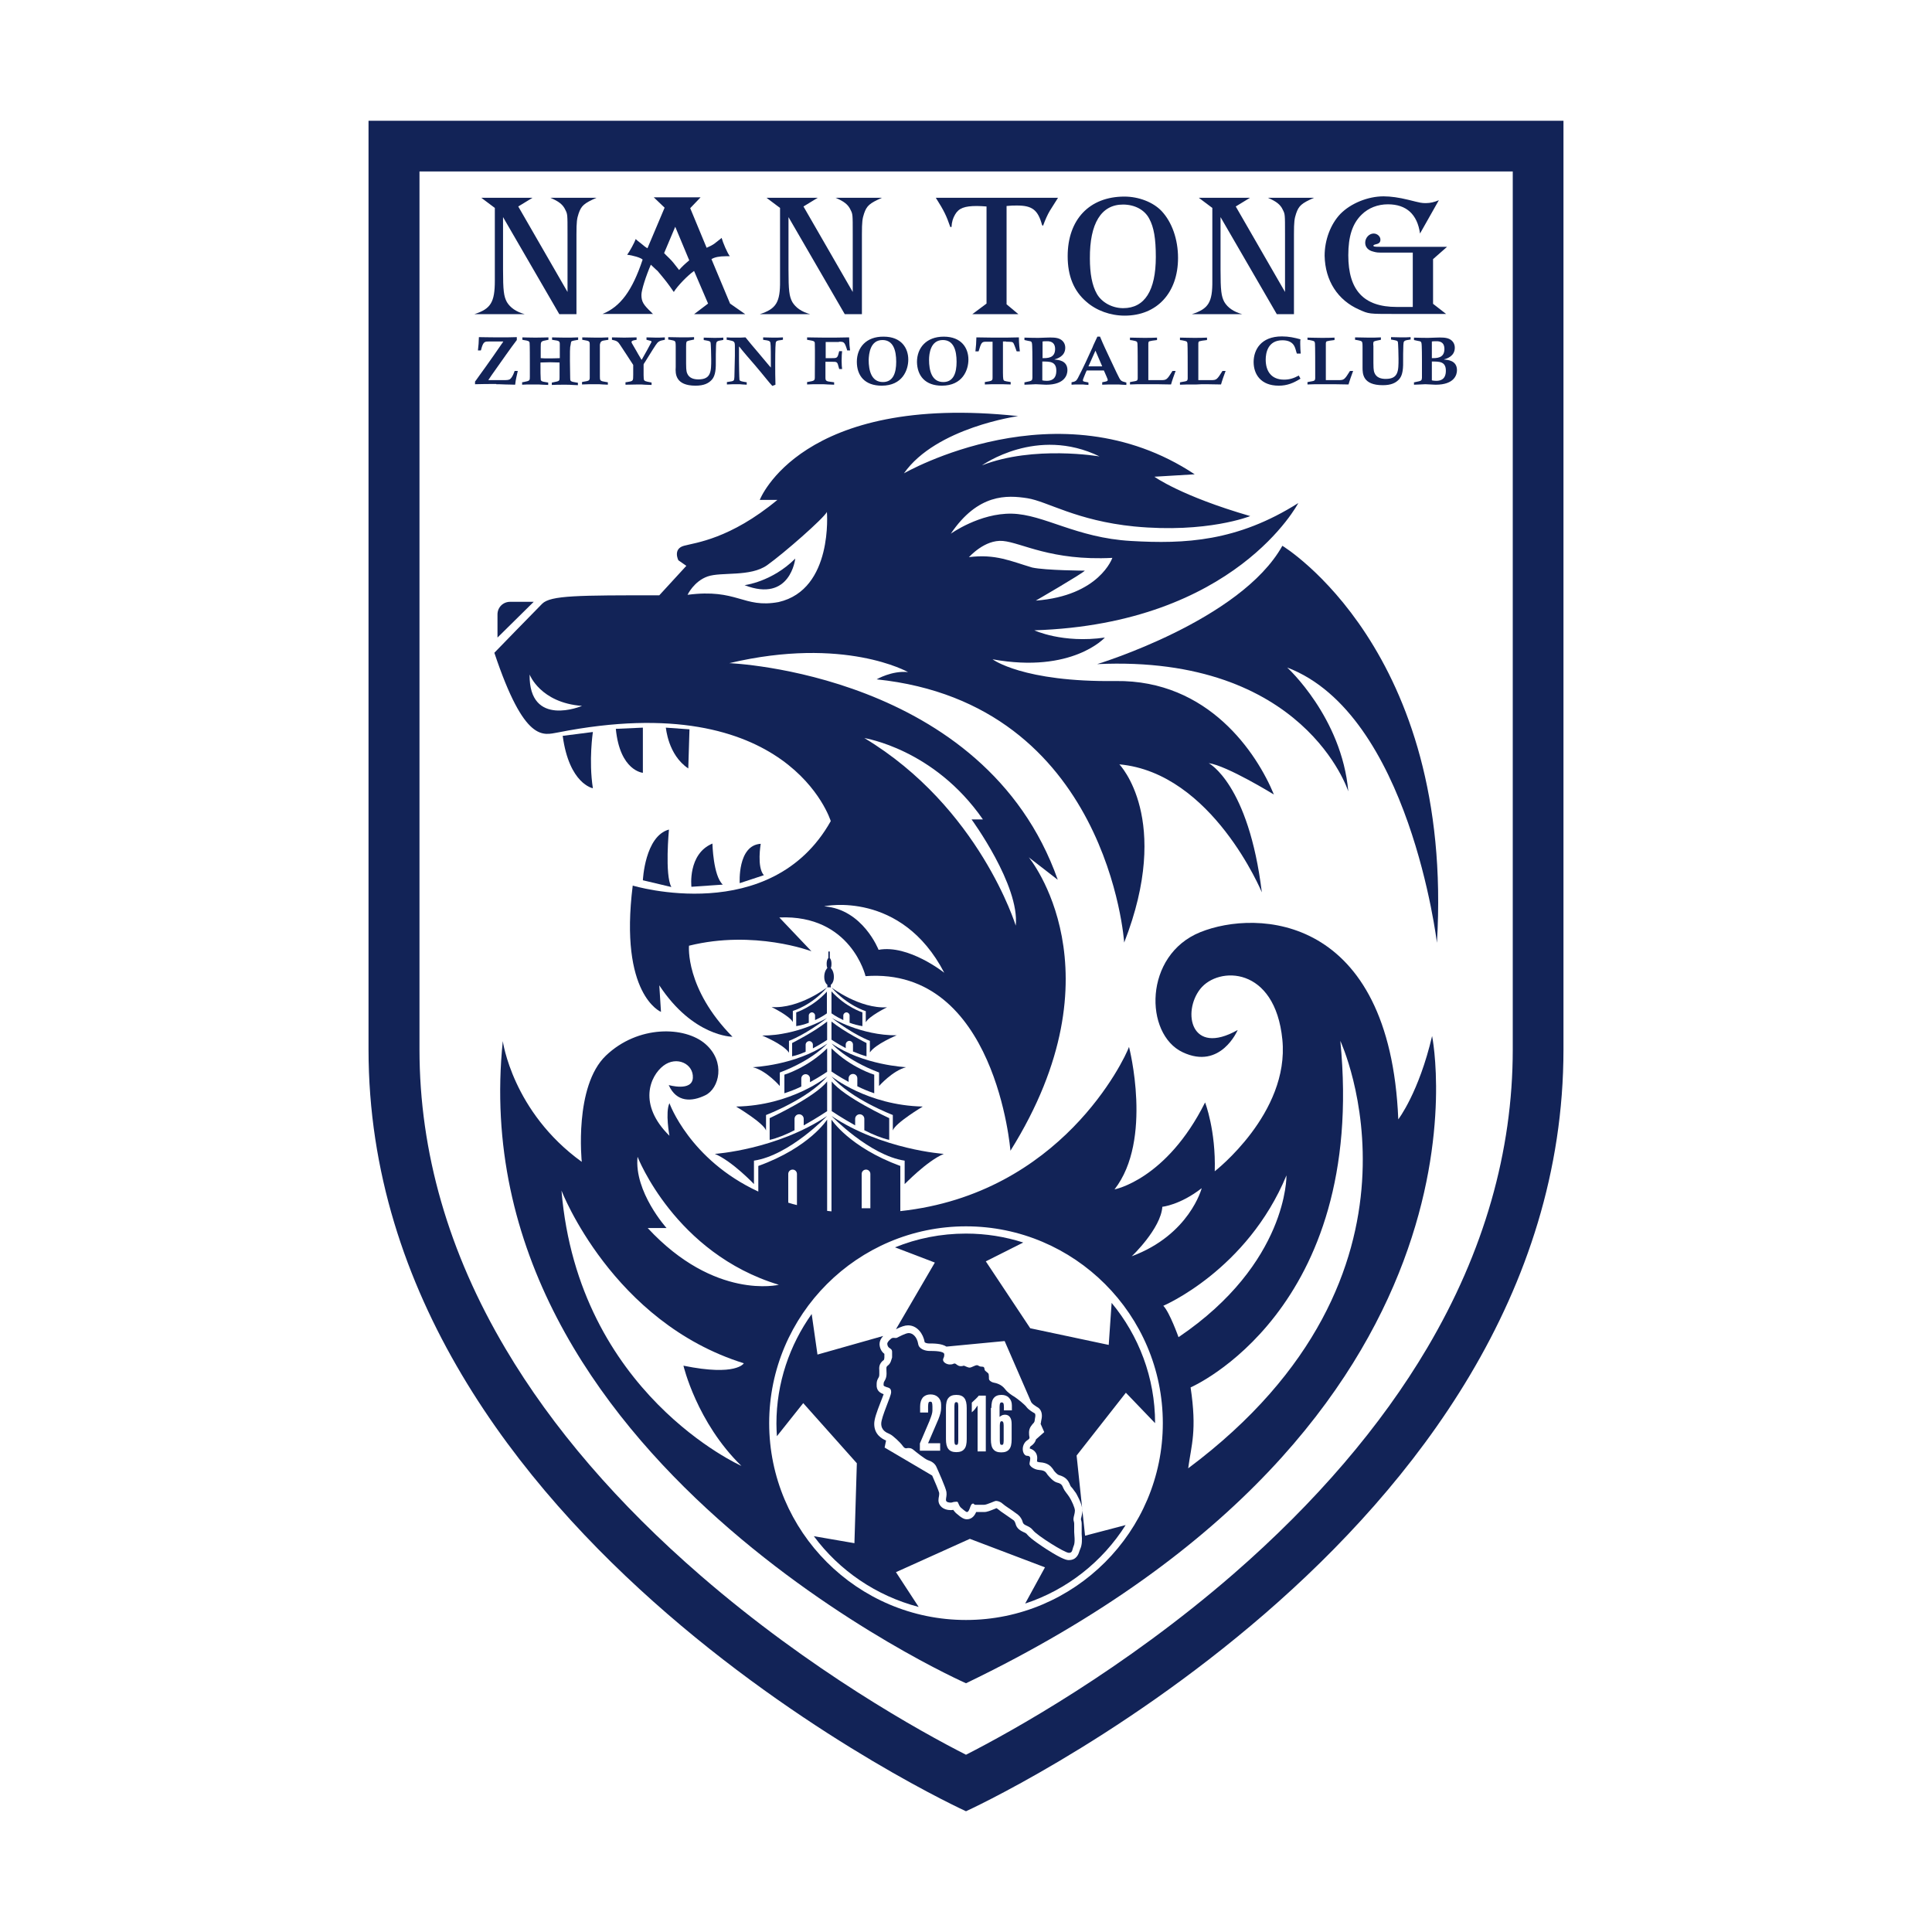 <?xml version="1.0" encoding="utf-8"?>
<!-- Generator: Adobe Illustrator 22.1.0, SVG Export Plug-In . SVG Version: 6.00 Build 0)  -->
<svg version="1.1" id="图层_1" xmlns="http://www.w3.org/2000/svg" xmlns:xlink="http://www.w3.org/1999/xlink" x="0px" y="0px"
	 viewBox="0 0 800 800" style="enable-background:new 0 0 800 800;" xml:space="preserve">
<style type="text/css">
	.st0{fill:#122357;}
</style>
<g>
	<path class="st0" d="M400,50H152.6c0,0,0,182.1,0,384.6S400,750,400,750s247.4-112.9,247.4-315.4s0-384.6,0-384.6H400z
		 M626.4,434.6c0,42.2-11.9,83.7-35.4,123.5c-19.2,32.5-46.2,64-80.2,93.6c-45.7,39.7-92,65.3-110.8,74.9
		c-18.7-9.5-64.4-34.8-109.9-74.2c-34.2-29.6-61.4-61.2-80.7-93.8c-23.7-39.9-35.7-81.6-35.7-124V71H400h226.4V434.6z"/>
	<path class="st0" d="M531,226c-17.3,31-76.7,49-76.7,49c86-4,104,52.7,104,52.7c-2.7-30.7-25.3-51.3-25.3-51.3
		c50.7,19.3,62,114,62,114C602.3,269,531,226,531,226z"/>
	<path class="st0" d="M329.3,231.3c-9.7,9.7-21,11-21,11C327.3,249.7,329.3,231.3,329.3,231.3z"/>
	<path class="st0" d="M206,254.4v9.6l15-14.8h-9.8C208.3,249.2,206,251.5,206,254.4z"/>
	<path class="st0" d="M233,304.7c2.7,20,12.5,21.7,12.5,21.7c-1.8-11.5,0-23.3,0-23.3L233,304.7z"/>
	<path class="st0" d="M266.2,320v-18.7l-11.2,0.5C256.7,319.3,266.2,320,266.2,320z"/>
	<path class="st0" d="M285,318.2l0.5-16.2l-9.8-0.7C275.8,301.3,276.5,312.5,285,318.2z"/>
	<path class="st0" d="M266.2,364.5l11.8,2.8c-2.8-5-1-23.8-1-23.8C267,346.2,266.2,364.5,266.2,364.5z"/>
	<path class="st0" d="M295,349.3c-10.3,4.3-8.7,17.9-8.7,17.9l13-0.9C295.3,362.7,295,349.3,295,349.3z"/>
	<path class="st0" d="M306.3,365.7l10-3.3c-3-3.3-1.3-13-1.3-13C305.3,350,306.3,365.7,306.3,365.7z"/>
	<path class="st0" d="M312.2,490.3v-9.7c14.7-2.2,30.3-18.5,30.3-18.5c-21,14-46.5,15.7-46.5,15.7
		C303.2,480.8,312.2,490.3,312.2,490.3z"/>
	<path class="st0" d="M342.5,447.8c-5,6.5-23.8,15.2-23.8,15.2v9c3.1-0.7,6.8-2.2,10.3-4v-4.7c0-1,0.8-1.9,1.9-1.9
		c1,0,1.9,0.8,1.9,1.9v2.7c5.4-3,9.7-5.9,9.7-5.9V447.8z"/>
	<path class="st0" d="M304.8,458.2c0,0,11.4,6.8,12.4,9.9v-6.4c0,0,17.4-6.6,25.4-16C342.5,445.8,327.8,457.8,304.8,458.2z"/>
	<path class="st0" d="M342.5,434.1c-8.2,8.1-17.7,10.9-17.7,10.9v7.7c2.4-0.8,4.8-1.7,7-2.8v-3.3c0-1,0.8-1.8,1.8-1.8
		s1.8,0.8,1.8,1.8v1.5c4.2-2.3,7.1-4.3,7.1-4.3V434.1z"/>
	<path class="st0" d="M311.7,441.9c5.7,1.4,11.2,7.8,11.2,7.8v-5.6c13.8-5.2,19.7-12,19.7-12C329.5,441.2,311.7,441.9,311.7,441.9z"
		/>
	<path class="st0" d="M342.5,423c-5.2,4.2-14.5,8.9-14.5,8.9v5.5c1.9-0.4,3.8-1.1,5.6-1.9v-2.9c0-0.8,0.7-1.5,1.5-1.5
		s1.5,0.7,1.5,1.5v1.5c3.4-1.8,5.9-3.5,5.9-3.5V423z"/>
	<path class="st0" d="M315.6,428.8c0,0,8.8,3.6,11.1,7.1V431c0,0,7-2.6,15.8-9.5C342.5,421.5,330.4,428.8,315.6,428.8z"/>
	<path class="st0" d="M342.5,410.5c-6,6.6-12.8,8.7-12.8,8.7v5.7c1.9-0.3,3.7-0.8,5.2-1.4v-3c0-0.7,0.6-1.3,1.3-1.3
		c0.7,0,1.3,0.6,1.3,1.3v1.9c3.1-1.4,4.9-2.8,4.9-2.8V410.5z"/>
	<path class="st0" d="M319.5,417c0,0,7.4,3.6,8.8,6.2v-4.6c0,0,7.8-2.2,14.2-9.8C342.5,408.9,330.9,417.8,319.5,417z"/>
	<path class="st0" d="M390.8,477.8c0,0-25.5-1.7-46.5-15.7c0,0,15.7,16.3,30.3,18.5v9.7C374.7,490.3,383.7,480.8,390.8,477.8z"/>
	<path class="st0" d="M368.2,472v-9c0,0-18.8-8.7-23.8-15.2v12.3c0,0,4.3,2.9,9.7,5.9v-2.7c0-1,0.8-1.9,1.9-1.9c1,0,1.9,0.8,1.9,1.9
		v4.7C361.4,469.8,365.1,471.3,368.2,472z"/>
	<path class="st0" d="M382.1,458.2c-23-0.5-37.8-12.5-37.8-12.5c8,9.4,25.4,16,25.4,16v6.4C370.7,465,382.1,458.2,382.1,458.2z"/>
	<path class="st0" d="M362,452.7V445c0,0-9.5-2.8-17.7-10.9v9.6c0,0,2.9,2,7.1,4.3v-1.5c0-1,0.8-1.8,1.8-1.8s1.8,0.8,1.8,1.8v3.3
		C357.2,450.9,359.6,451.9,362,452.7z"/>
	<path class="st0" d="M364,444.1v5.6c0,0,5.5-6.3,11.2-7.8c0,0-17.8-0.8-30.8-9.8C344.3,432.1,350.2,438.9,364,444.1z"/>
	<path class="st0" d="M358.8,437.4v-5.5c0,0-9.2-4.6-14.5-8.9v7.5c0,0,2.5,1.7,5.9,3.5v-1.5c0-0.8,0.7-1.5,1.5-1.5s1.5,0.7,1.5,1.5
		v2.9C355.1,436.2,357,436.9,358.8,437.4z"/>
	<path class="st0" d="M360.2,431v4.8c2.3-3.5,11.1-7.1,11.1-7.1c-14.8,0.1-26.9-7.2-26.9-7.2C353.2,428.4,360.2,431,360.2,431z"/>
	<path class="st0" d="M357.1,424.9v-5.7c0,0-6.8-2.1-12.8-8.7v9.1c0,0,1.9,1.4,4.9,2.8v-1.9c0-0.7,0.6-1.3,1.3-1.3
		c0.7,0,1.3,0.6,1.3,1.3v3C353.4,424.1,355.2,424.6,357.1,424.9z"/>
	<path class="st0" d="M344.3,408.9c6.5,7.5,14.2,9.8,14.2,9.8v4.6c1.4-2.6,8.8-6.2,8.8-6.2C356,417.8,344.3,408.9,344.3,408.9z"/>
	<path class="st0" d="M343.3,408.8c0.4,0,0.7,0.1,0.7,0.1v-1.1c0,0,1.3-0.8,1.3-3.3s-1.3-3.7-1.3-3.7s0.3-0.3,0.3-1.7
		c0-1.8-0.7-2.4-0.7-2.4s0-2.1,0-2.4c0-0.4-0.3-0.4-0.3-0.4c0,0-0.3,0.1-0.3,0.4c0,0.2,0,2.4,0,2.4s-0.7,0.6-0.7,2.4
		c0,1.3,0.3,1.7,0.3,1.7s-1.3,1.2-1.3,3.7s1.3,3.3,1.3,3.3v1.1C342.6,408.9,342.9,408.8,343.3,408.8z"/>
	<path class="st0" d="M579,463.5c-3.5-85-58.5-87-82-77.5s-23.2,42.2-7.3,49.7c15.8,7.5,22.8-9.2,22.8-9.2c-19.5,11-23-7.5-15.5-17
		s31-9.5,34,21S503,485,503,485c0.5-17-4-28.5-4-28.5c-16,32-37.5,36-37.5,36c16-20.5,6-59,6-59c-1.9,5.3-28.2,60.8-94.7,68v-18.7
		c-21.2-7.8-28.5-19.2-28.5-19.2v38c-0.6-0.1-1.2-0.1-1.8-0.2v-37.8c0,0-7.2,11.5-28.5,19.2v10.6c-28.5-13.2-36.8-36.6-36.8-36.6
		c-1.8,3.8,0,13.5,0,13.5c-13.2-13-8-24.8-2.5-29s12.5-0.8,12.2,5s-10,3-10,3c3.2,7.2,9.5,7,15.2,4.2s8.5-13.8,0-21.2
		s-27.9-7.9-41.2,4.8c-13.3,12.7-10,44-10,44c-28.7-20.7-32.7-50-32.7-50C190.3,604.3,400,697,400,697c225.7-108.7,193-268,193-268
		C587.5,452.5,579,463.5,579,463.5z M481.3,499.7c0,0,7.3-0.7,16.3-7.7c0,0-5,19.3-29,28.2C468.7,520.2,480.7,508.7,481.3,499.7z
		 M356.8,486.1c0-1,0.8-1.8,1.8-1.8c1,0,1.8,0.8,1.8,1.8v14.2h-3.6V486.1z M326.4,486.1c0-1,0.8-1.8,1.8-1.8s1.8,0.8,1.8,1.8V499
		c-1.2-0.3-2.4-0.6-3.6-1V486.1z M283,565.5c0,0,5.5,23.5,24,41.5c0,0-67.5-30-74.5-114c0,0,21,54.5,75.5,71.5
		C308,564.5,305,570,283,565.5z M268.2,508.5h7.8c0,0-13.5-15-12-29.5c0,0,15.5,40,58.5,53C322.5,532,296,538.5,268.2,508.5z
		 M400,670.8c-44.9,0-81.5-36.6-81.5-81.5s36.6-81.5,81.5-81.5c44.9,0,81.5,36.6,81.5,81.5S444.9,670.8,400,670.8z M481.7,540.7
		c0,0,34.7-14.7,51-54c0,0,0.7,36.3-44.7,67C488,553.7,484.3,543.3,481.7,540.7z M492,608c1.3-9.7,3.7-15.5,1-33.5
		c0,0,73-31.5,62-143.5C555,431,600,527.3,492,608z"/>
	<path class="st0" d="M414.8,598.3c0.3,0,0.5-0.1,0.6-0.3c0.1-0.2,0.2-0.7,0.2-1.4v-6.3c0-0.7-0.1-1.2-0.2-1.4
		c-0.1-0.2-0.3-0.4-0.6-0.4c-0.3,0-0.5,0.1-0.6,0.4c-0.1,0.2-0.2,0.7-0.2,1.4v6.3c0,0.7,0.1,1.1,0.2,1.4
		C414.3,598.2,414.5,598.3,414.8,598.3z"/>
	<path class="st0" d="M396,598.3c0.3,0,0.5-0.1,0.6-0.3c0.1-0.2,0.2-0.7,0.2-1.3v-14.5c0-0.7-0.1-1.1-0.2-1.3
		c-0.1-0.2-0.3-0.3-0.6-0.3c-0.3,0-0.5,0.1-0.6,0.3c-0.1,0.2-0.2,0.7-0.2,1.3v14.5c0,0.7,0.1,1.1,0.2,1.3
		C395.5,598.2,395.7,598.3,396,598.3z"/>
	<path class="st0" d="M367.8,565.3c-1.1,0.8-0.7,1-0.7,3.5c0,2.5-1.2,3.1-1.2,4s-0.3,1,1,1.5c1.3,0.4,2.1,0.5,2.1,2.2
		c0,1.7-4.1,10.2-4.1,13s2.1,3.7,3.5,4.3s4.5,3.7,5,4.4c0.5,0.6,1,1.6,1.9,1.5c0.9-0.2,2-0.2,3,0.7c1.1,0.9,4.7,3.8,5.9,4.2
		c1.6,0.5,2.9,1.4,3.5,2.7c0.6,1.3,4,8.9,4.2,10.5c0.2,1.5-0.2,2.3-0.2,3.3c0,1,1.4,1.1,2,1.1c0.6,0,1-0.3,1.5-0.3
		c0.5,0,1.3-0.3,1.5,0.3c0.2,0.5,0.6,1.5,1.1,2c0.6,0.5,2.1,1.9,2.6,1.9c0.7,0,1.1-1.4,1.4-2.2c0.3-0.8,0.6-1.3,1.1-1.3
		c0.5,0,0.3,0.5,1.1,0.5c0.9,0,2.3,0,3.5,0s4.3-1.6,4.9-1.6s1.7,0.2,2.7,1.1c1.2,1.1,3.4,2.3,6.4,4.6c0.9,0.7,1.7,1.9,2,3.1
		c0.4,1.6,2.6,1.2,4.3,3.4c1.5,2,13,9.3,14.8,9.3c1.6,0,1.3-1.3,2-2.9c0.7-1.5,0.2-4.8,0.2-5.7c0-1,0-2.5,0-3.4c0-0.9-0.3-1.1-0.3-2
		s0.6-2.3,0.6-3.5s-1.4-4.2-2.3-5.6s-2-2.5-2.5-3.7c-0.5-1.3-0.9-1.9-2.6-2.3c-1.7-0.5-3.1-2.3-3.9-3.2c-0.7-0.9-0.8-1.8-3.4-2
		c-2.6-0.2-4.1-1.8-4.1-2.5s0.3-1.4,0.3-2.3s-0.7-1.1-1.4-1.1c-0.7,0-1.7-1-1.7-2.8s1.1-3.1,1.7-3.5s1.1-0.7,1.1-1.2
		c0-0.4-0.2-0.5-0.2-2.2c0-2,1.3-3.2,2-4c0.4-0.5,0.3-1,0.5-2c0.1-0.4,0.3-1.6-0.2-1.9c-0.7-0.4-2.3-1.3-3.2-2.4
		c-0.8-1.2-3.9-3.6-5.1-4.4c-1.2-0.7-2.9-1.8-4-3.3c-1.5-1.9-3.6-2.4-4.7-2.6c-1.2-0.3-1.9-1-1.9-1.6s0-1-0.1-1.8s-1.6-1.2-1.7-2
		c-0.1-0.8-0.2-1.2-1.1-1.2c-1.4,0-1.3-0.6-2.1-0.6s-2.2,1-3,1s-2.1-0.8-2.4-0.8s-0.3,0.2-1.3,0.2c-1.3,0-1.9-1.1-2.5-1.1
		c-0.7,0-0.5,0.4-2,0.4c-1.3,0-2.8-0.9-2.8-1.9c0-0.9,0.5-0.7,0.5-2.3c0-1.4-4.3-1.4-6.1-1.4s-4.4-0.8-4.7-2.9
		c-0.5-3-2.3-4.5-3.9-4.5c-1.3,0-4,1.5-4.8,1.9c-0.8,0.4-1.6-0.3-2.5,0.4c-1,0.8-1.6,1.6-1.6,2.1s0.2,1.4,1.1,1.9
		c0.8,0.5,0.9,0.9,0.9,1.6c0,0.7,0,1.2,0,2.2C369.1,562.9,368.9,564.4,367.8,565.3z M410.5,583c0-1.9,0.3-3.3,1-4.1
		c0.7-0.9,1.8-1.3,3.2-1.3c1.3,0,2.4,0.4,3.1,1.2c0.8,0.8,1.2,1.8,1.2,3.2v2h-3.3v-1.4c0-0.8-0.1-1.3-0.2-1.5
		c-0.1-0.2-0.4-0.4-0.7-0.4c-0.3,0-0.5,0.1-0.7,0.4c-0.1,0.3-0.2,0.8-0.2,1.5v4.1c0.4-0.3,0.7-0.5,1.1-0.7c0.4-0.1,0.7-0.2,1.1-0.2
		c0.9,0,1.6,0.3,2.1,1c0.5,0.7,0.7,1.6,0.7,2.9v6.3c0,1.9-0.3,3.3-1,4.1c-0.7,0.9-1.8,1.3-3.3,1.3c-1.5,0-2.6-0.4-3.3-1.3
		c-0.7-0.8-1-2.2-1-4.1V583z M402.4,580.8c0.6-0.6,1.2-1.1,1.7-1.6c0.5-0.5,0.9-0.9,1.2-1.3h2.9V601h-3.4v-19
		c-0.4,0.5-0.7,1-1.1,1.5c-0.4,0.5-0.8,0.9-1.3,1.3V580.8z M391.7,583c0-1.9,0.3-3.3,1-4.1c0.7-0.9,1.8-1.3,3.3-1.3
		c1.5,0,2.6,0.4,3.3,1.3c0.7,0.9,1,2.2,1,4.2v12.8c0,1.9-0.3,3.3-1,4.1c-0.7,0.9-1.8,1.3-3.3,1.3c-1.5,0-2.6-0.4-3.3-1.3
		c-0.7-0.9-1-2.2-1-4.1V583z M380.9,597.7l4.1-9.6l0-0.1c0.7-1.7,1.1-3,1.1-3.9v-1.7c0-0.8-0.1-1.3-0.2-1.6
		c-0.1-0.3-0.4-0.4-0.7-0.4c-0.3,0-0.6,0.1-0.7,0.4c-0.1,0.3-0.2,0.8-0.2,1.6v2.5H381v-2.5c0-1.6,0.4-2.8,1.1-3.7
		c0.7-0.8,1.8-1.3,3.2-1.3c1.3,0,2.4,0.4,3.2,1.2c0.8,0.8,1.2,1.8,1.2,3.1v1.3c0,0.7-0.1,1.4-0.3,2.2c-0.2,0.8-0.5,1.6-0.8,2.4
		l-4.3,10h5v3.1h-8.4V597.7z"/>
	<path class="st0" d="M196.4,130.1l20.9,0c-3.6-1-6-2.7-7.4-5c-1.3-2.4-1.6-4.8-1.6-13.5V89.9l23.3,40.2h7.1V97
		c0-5.2,0.2-6.5,0.9-8.6c1.1-3.2,2.2-4.2,7.4-6.5h-19.1c3.5,1.5,5.2,2.8,6.2,5c0.9,1.8,0.9,1.8,0.9,9.9v24.1l-20.4-35.4l5.9-3.6
		h-21.2l5.6,4.2v30.1C204.9,125.2,203.2,127.9,196.4,130.1z"/>
	<path class="st0" d="M314.6,130.1l20.9,0c-3.6-1-6-2.7-7.4-5c-1.3-2.4-1.6-4.8-1.6-13.5V89.9l23.3,40.2h7.1V97
		c0-5.2,0.2-6.5,0.9-8.6c1.1-3.2,2.2-4.2,7.4-6.5H346c3.5,1.5,5.2,2.8,6.2,5c0.9,1.8,0.9,1.8,0.9,9.9v24.1l-20.4-35.4l5.9-3.6h-21.2
		l5.6,4.2v30.1C323.1,125.2,321.4,127.9,314.6,130.1z"/>
	<path class="st0" d="M493.5,130.1l20.9,0c-3.6-1-6-2.7-7.4-5c-1.3-2.4-1.6-4.8-1.6-13.5V89.9l23.3,40.2h7.1V97
		c0-5.2,0.2-6.5,0.9-8.6c1.1-3.2,2.2-4.2,7.4-6.5H525c3.5,1.5,5.2,2.8,6.2,5c0.9,1.8,0.9,1.8,0.9,9.9v24.1l-20.4-35.4l5.9-3.6h-21.2
		l5.6,4.2v30.1C502.1,125.2,500.4,127.9,493.5,130.1z"/>
	<path class="st0" d="M269.8,129.4c-3.4-3.2-4.2-4.5-4.2-7.3c0-2,1.9-7.9,3.9-12.5l1.9,1.8l0.9,0.8c3.5,4.2,4,4.8,6.7,8.7
		c1.6-2.6,5.9-7,8.4-8.7l5.8,13.5l-5.8,4.4h21.2l-6.3-4.4l-7.7-18.4c1.3-0.8,3.2-1.2,6-1.2h1.6c-1.1-1.5-2.8-5.5-3.4-7.6
		c-0.3,0.3-0.3,0.3-3,2.4l-0.6,0.4l-0.9,0.5l-1.7,0.8l-6.8-16.4l4.3-4.5h-19.4l4.5,4.3l-7.1,16.8c-0.9-0.5-1.6-1.1-2.3-1.7l-1.9-1.5
		c-0.2-0.2-0.4-0.4-0.7-0.6c-0.4,1.4-2.6,5.3-3.5,6.5c2.2,0.2,5.7,1.2,6.4,2c-4.3,12.9-9.2,19.5-16.6,22.5h21
		C270.2,129.9,269.9,129.6,269.8,129.4z M285.4,107.8c-1.6,1.3-3.2,2.8-4.2,4c-2.2-2.8-2.6-3.4-4-4.8c-1.2-1.2-2-1.9-2.2-2.2
		l4.6-10.9L285.4,107.8z"/>
	<path class="st0" d="M393.5,94h0.5c0.1-2.1,0.6-3.7,1.5-5.2c1.5-2.6,3.9-3.5,9-3.5c1.5,0,2.4,0.1,4,0.2v40.2l-5.9,4.4h19.1
		l-4.9-4.1V85.3c1.9-0.2,2.8-0.2,4.3-0.2c6.3,0,8.7,1.8,10.4,8.1l0.4,0.3c0.9-2.5,1.9-4.7,2.8-6.2l3.4-5.4h-50.6
		C391,87.4,391.9,89.4,393.5,94z"/>
	<path class="st0" d="M449.9,125c4.1,3.6,9.9,5.7,15.8,5.7c13.4,0,22.1-9.5,22.1-23.9c0-7.7-2.5-14.8-6.8-19.4
		c-3.5-3.7-9.5-6-15.4-6c-14.5,0-23.5,9.5-23.5,24.7C442.1,114.2,444.6,120.5,449.9,125z M465,84.7c4.9,0,9,2.2,10.9,5.9
		c1.9,3.5,2.7,8.2,2.7,15.8c0,13.9-4.6,21.2-13.5,21.2c-4.6,0-8.9-2.4-10.9-5.9c-2-3.5-2.9-8.4-2.9-14.7
		C451.2,92.5,456,84.7,465,84.7z"/>
	<path class="st0" d="M562.8,128.2c4,1.8,4,1.8,14.5,1.8h21.5l-5.4-4.2v-18.5l5.8-5.1h-27.7c-2.5,0-2.8-0.1-2.8-0.5
		c0-0.2,0.3-0.3,0.5-0.4c1.8-0.4,2.4-0.8,2.4-2.1c0-1.3-1.3-2.5-2.8-2.5c-1.9,0-3.5,1.8-3.5,3.8c0,1.8,1.2,3.2,3.4,3.7
		c1.5,0.4,1.6,0.4,4.7,0.4H585v22.5h-6.7c-13.6,0-20-6.9-20-21.4c0-7.8,1.7-13.1,5.5-16.8c2.8-2.8,6.7-4.3,10.9-4.3
		c7.7,0,12.2,4.2,13.3,12.1l7.8-13.8c-1.9,0.8-3.6,1.2-5.3,1.2c-1.8,0-1.9,0-7.5-1.4c-3.7-0.9-7.1-1.4-10.1-1.4
		c-6.5,0-13.6,2.9-17.9,7.3c-4,4.2-6.5,10.7-6.5,17.3C548.7,116.2,553.9,124.3,562.8,128.2z"/>
	<path class="st0" d="M205.5,159.1c0.5,0,2.1,0,3.8,0.1c1.7,0,3.4,0.1,4,0.1c0-0.1,0.1-0.5,0.1-0.6c0-0.3,0.2-1.5,0.4-2.4
		c0.4-1.9,0.5-2.1,0.6-2.7h-1.3c-0.3,0.8-0.8,2.4-1.8,3.3c-0.5,0.5-1.6,0.5-2.8,0.5h-6.3c0.7-1.1,2-3,3.1-4.5
		c2.7-3.8,6.3-9,8.7-12.1v-1.2c-2.5,0.1-4.7,0.1-8,0.1c-3.5,0-6.1-0.1-7.7-0.1c-0.1,2.6-0.1,3-0.4,5.5h1.2c0.1-0.1,0.2-0.6,0.3-1
		c0.8-2.7,1.4-2.7,3.2-2.7h5.8c-0.1,0.2-0.6,1-0.8,1.2c-2.1,3.1-4.3,6.2-6.5,9.3c-1.3,1.8-1.4,1.9-2.6,3.6c-1.1,1.6-1.3,1.8-1.8,2.5
		v1.1c2.5-0.1,6.1-0.1,8.3-0.1H205.5z"/>
	<path class="st0" d="M236.4,142c0.1-0.8,0.2-0.8,2.5-1.2c0.2,0,0.5-0.1,0.5-0.1v-1c-1.8,0.1-3.5,0.1-5.7,0.1
		c-2.4,0-4.1-0.1-5.1-0.1v1c0.1,0,0.4,0.1,0.6,0.1c2.4,0.3,2.6,0.5,2.6,1.8c0,0.4,0,4.5,0,5.7c-0.8,0-1.6,0.1-3.6,0.1
		c-2.4,0-3.5,0-4.3-0.1v-4.5c0-2.5,0-2.5,2.7-3c0.1,0,0.4-0.1,0.5-0.1v-1c-0.8,0-2.7,0.1-5.4,0.1c-2.9,0-4.4-0.1-5.4-0.1v1
		c0.1,0,0.4,0.1,0.5,0.1c2.1,0.3,2.4,0.5,2.5,1.2c0.1,0.7,0.1,7.2,0.1,8.6l0,5.4c0,1.6,0,1.7-2.6,2.2c-0.2,0-0.5,0.1-0.6,0.1v1
		c1-0.1,2.5-0.1,5.1-0.1c1.3,0,2.5,0,3.4,0.1c0.9,0,1.7,0.1,2.3,0.1v-1c-0.1,0-0.4-0.1-0.6-0.1c-2.3-0.3-2.5-0.6-2.5-1.4
		c-0.1-1.2-0.1-2.9-0.1-6.8l4-0.1c0.2,0,3.3,0.1,3.9,0.1l0,6.1c0,1.6,0,1.6-2.6,2.1c-0.2,0.1-0.5,0.1-0.6,0.1v1
		c1.6-0.1,3.1-0.1,5.4-0.1c1.2,0,2.3,0,3.2,0.1c0.9,0,1.6,0.1,2.2,0.1v-1c-0.1,0-0.4-0.1-0.6-0.1c-2.6-0.4-2.6-0.6-2.6-1.9
		c0-1-0.1-5.9-0.1-7c0-4.2,0-4.7,0.1-5.8C236.3,142.9,236.3,142.5,236.4,142z"/>
	<path class="st0" d="M251.3,140.8c0.2,0,0.5-0.1,0.6-0.1v-1c-1.6,0.1-3.3,0.1-5.3,0.1c-1.8,0-4.1-0.1-5.5-0.1v1
		c0.1,0,0.4,0.1,0.6,0.1c2.4,0.4,2.5,0.5,2.5,2l0,10.3c0,0.9,0,2.3,0,3.1c0,1.4-0.2,1.5-2.8,1.9l-0.4,0.1v1c1.7-0.1,3.5-0.1,5.6-0.1
		c1.2,0,2.2,0,3,0.1c0.9,0,1.6,0.1,2.1,0.1v-1c-0.1,0-0.4-0.1-0.6-0.1c-2.7-0.4-2.7-0.6-2.7-2.3v-13.2
		C248.7,141.3,248.9,141.1,251.3,140.8z"/>
	<path class="st0" d="M266.9,150.2c3.2-5.1,4.2-6.8,4.6-7.3c1-1.5,1.5-1.8,3.8-2.2v-1c-1.4,0.1-2.8,0.1-3.7,0.1c-0.7,0-1,0-3.9-0.1
		v1c0.1,0,0.3,0.1,0.4,0.1c1.3,0.3,1.7,0.4,1.7,0.7c0,0.2-1.6,2.9-1.8,3.4l-2.3,4.1c-0.1-0.1-0.4-0.5-0.4-0.6
		c-0.7-1.2-1.5-2.5-1.8-3.1c-0.6-1-1.3-2.3-1.8-3.1c-0.1-0.2-0.2-0.4-0.2-0.6c0-0.5,0.9-0.7,1.6-0.8c0.2,0,0.4-0.1,0.5-0.1v-1
		c-1.1,0-3.7,0.1-5.1,0.1c-0.7,0-4.3-0.1-5.1-0.1v1c2,0.4,2.5,0.7,3.5,2.3c0.8,1.3,1.7,2.5,2.5,3.8c0.4,0.6,2.7,4.2,2.8,4.3v4.1
		c0,2.6,0,2.6-2.5,3c-0.2,0-0.6,0.1-0.7,0.1v1c1.3,0,4.5-0.1,5.5-0.1c0.7,0,1.6,0,2.5,0.1c0.9,0,1.9,0.1,2.8,0.1v-1
		c-0.1,0-0.3-0.1-0.5-0.1c-2.1-0.4-2.5-0.5-2.7-1.2c0-0.2-0.1-0.5-0.1-1.8v-4.4C266.6,150.7,266.8,150.2,266.9,150.2z"/>
	<path class="st0" d="M288,159.7c3.5,0,5.3-1,6.5-2.2c0.9-0.9,1.8-2.3,1.9-6.1c0-4.7,0-5.2,0.1-8.3c0.1-1.6,0.1-1.9,2.3-2.2
		c0.2-0.1,0.6-0.1,0.7-0.1v-1c-1.1,0.1-2.4,0.1-3.9,0.1c-1.2,0-3-0.1-4.2-0.1v1c0.1,0,0.4,0.1,0.6,0.1c1.7,0.3,2,0.4,2.2,0.8
		c0.2,0.6,0.3,6.2,0.3,7.1c0,4.9,0,8.3-5.3,8.3c-1.9,0-3.9-0.5-4.7-2.6c-0.4-1-0.4-2.9-0.4-4v-7.1c0-0.6,0-1.7,0.3-2
		c0.3-0.3,1.5-0.5,3-0.8v-1c-1.3,0.1-3.3,0.1-5.2,0.1c-1.8,0-3.5-0.1-5.5-0.1v1c0.1,0,0.5,0.1,0.7,0.1c1.6,0.3,2,0.4,2.2,0.8
		c0.2,0.4,0.2,1.5,0.2,2v8.5C279.6,154.8,279.7,159.7,288,159.7z"/>
	<path class="st0" d="M300.9,139.7v1c0.1,0,0.5,0.1,0.7,0.1c2.6,0.5,2.7,0.6,2.7,2.9c0,0.5,0,3.1,0,3.6c0,1.6-0.1,3-0.2,8.8
		c-0.1,1.6-0.1,1.7-2.4,2c-0.2,0-0.6,0.1-0.7,0.1v1c1.6-0.1,3-0.1,4.3-0.1c0.8,0,1.5,0,2.2,0.1c0.7,0,1.3,0.1,1.7,0.1v-1
		c-0.1,0-0.4-0.1-0.6-0.1c-1.7-0.3-2.2-0.4-2.4-0.9c-0.1-0.6-0.2-6.9-0.2-7.9l0-5.8l0.1-0.1c0.8,1.1,5.4,6.5,6.5,7.7
		c2.1,2.5,3.2,3.8,4.4,5.3c1.7,2.1,1.9,2.3,2.8,3.3c0.6-0.2,0.8-0.3,1.3-0.5c-0.1-2.9-0.1-5.9-0.1-8.8c0-0.1,0-7.2,0.2-8.4
		c0.1-0.9,0.5-1.1,2.4-1.3c0.2-0.1,0.6-0.1,0.6-0.1v-1c-1.2,0.1-2.5,0.1-4.2,0.1c-1.8,0-3.1-0.1-4-0.1v1c0.1,0,0.5,0.1,0.6,0.1
		c1.5,0.2,2.2,0.3,2.4,1.1c0.2,0.8,0.2,5.5,0.2,10.3c-0.1-0.1-0.7-0.8-0.8-0.9l-4.7-5.6c-1.7-2-3.5-4.1-5-6c-1.1,0.1-2.3,0.1-4,0.1
		C302.8,139.8,301.7,139.8,300.9,139.7z"/>
	<path class="st0" d="M347.4,141.5c2,0,2.3,0,3.3,3.2c0,0.1,0.1,0.4,0.1,0.4h1.2c-0.2-1.3-0.3-2.6-0.4-5.4
		c-3.2,0.1-6.9,0.1-10.3,0.1c-2.4,0-5.5-0.1-7.1-0.1v1c0.1,0,0.4,0.1,0.6,0.1c2.4,0.4,2.6,0.5,2.6,1.6c0.1,1.6,0,11.2,0,13.7
		c0,1.4-0.1,1.6-2.6,2c-0.2,0-0.5,0.1-0.6,0.1v1c1.5-0.1,2.9-0.1,5.3-0.1c1.2,0,2.3,0,3.3,0.1c1,0,1.9,0.1,2.6,0.1v-1
		c-0.1,0-0.5-0.1-0.7-0.1c-2.9-0.3-2.9-0.5-2.9-2.2v-6.2h2.6c2.3,0,2.3,0,2.9,2.3l0.2,0.7h1.2c-0.1-0.9-0.2-1.7-0.2-3.4
		c0-1.9,0.1-3.2,0.2-4h-1.2c-0.7,2.9-0.8,2.9-3.1,2.9h-2.5v-6.7H347.4z"/>
	<path class="st0" d="M354.8,149.8c0,5.8,3.3,9.9,10.3,9.9c8.6,0,11-6.5,11-10.8c0-4.7-2.8-9.5-10.2-9.5
		C358.6,139.3,354.8,144,354.8,149.8z M365.4,140.8c4.5,0,5.7,4.3,5.7,9c0,4.5-1.2,8.4-5.5,8.4c-4.8,0-5.9-4.8-5.9-9.2
		C359.8,146.5,360.3,140.8,365.4,140.8z"/>
	<path class="st0" d="M390,159.7c8.6,0,11-6.5,11-10.8c0-4.7-2.8-9.5-10.2-9.5c-7.3,0-11.1,4.7-11.1,10.5
		C379.8,155.6,383.1,159.7,390,159.7z M390.4,140.8c4.5,0,5.7,4.3,5.7,9c0,4.5-1.2,8.4-5.5,8.4c-4.8,0-5.9-4.8-5.9-9.2
		C384.7,146.5,385.3,140.8,390.4,140.8z"/>
	<path class="st0" d="M416.6,141.5c2.4,0,2.6,0.1,2.9,0.4c0.4,0.4,0.9,2.1,1.2,2.8c0.1,0.3,0.2,0.7,0.3,0.8h1.3
		c-0.1-1-0.4-3.1-0.4-5.8c-2.5,0.1-6.3,0.1-9,0.1c-0.6,0-3.8,0-8.6-0.1c-0.1,2.8-0.1,3-0.4,5.8h1.3c0-0.1,0.2-0.6,0.3-0.9
		c0.9-3.1,1.3-3.1,3.1-3.1h2.4v12.7l0,2c0,1.5-0.1,1.5-3.2,2v1c1.6-0.1,3.5-0.1,5.2-0.1c0.6,0,1.3,0,2.2,0c0.9,0,2.1,0.1,3.3,0.1v-1
		c-0.1,0-0.4-0.1-0.6-0.1c-2.1-0.3-2.2-0.5-2.3-0.7c-0.3-0.3-0.3-2.5-0.3-3.1v-12.9H416.6z"/>
	<path class="st0" d="M433.1,139.8c-0.7,0-2.1,0.1-3,0.1c-1,0-3.3,0-5.9-0.1v1c0.8,0.2,2.3,0.5,2.4,0.5c0.4,0.1,0.6,0.3,0.7,0.8
		c0.2,0.8,0.2,6.5,0.2,7.3l0,3.6c0,0.8,0,2.7,0,3.4c-0.1,1.2-0.1,1.3-2.7,1.8c-0.2,0.1-0.5,0.1-0.6,0.1v1c1,0,4.2-0.2,4.7-0.2
		c0.6,0,1.6,0.1,2.2,0.1c0.4,0,1.3,0.1,2.1,0.1c7.7,0,8.8-4.1,8.8-6c0-4.1-3.9-4.3-5.3-4.4v-0.1c1.1-0.3,4.4-1.3,4.4-4.8
		c0-1.6-0.8-2.9-2.2-3.6C437.5,139.7,435.6,139.7,433.1,139.8z M437.4,153.5c0,3.6-2.2,4.2-4,4.2c-0.8,0-1.3-0.1-1.8-0.2v-7.8
		C434.6,149.7,437.4,149.6,437.4,153.5z M436.9,144.5c0,3.9-3.3,3.8-5.2,3.8v-6.9c0.5-0.1,1-0.1,1.7-0.1
		C435.8,141.2,436.9,142.4,436.9,144.5z"/>
	<path class="st0" d="M456.8,158.2c-0.1,0-0.3,0.1-0.4,0.1v1c1.7-0.1,3.2-0.1,5.4-0.1c1.1,0,2,0,2.8,0.1c0.8,0,1.4,0.1,1.8,0.1v-1
		l-0.7-0.2c-1.2-0.3-1.6-0.5-2.2-1.6c-0.7-1.4-1.1-2.1-3.7-7.7c-1.5-3.2-3-6.3-4.3-9.5h-1.1l-1.4,3c-0.2,0.5-0.5,1-0.5,1.2
		c-1.8,4-4,8.8-6.2,13c-0.6,1.1-1,1.4-2.6,1.7v1c0.7-0.1,1.8-0.1,3.6-0.1c0.9,0,1.6,0,2.1,0.1c0.6,0,1,0.1,1.3,0.1v-1l-0.3-0.1
		c-1.6-0.3-2-0.3-2-0.9c0-0.4,1.1-2.8,1.3-3.4c0.1-0.1,0.2-0.5,0.3-0.6c1.4,0,2.6,0,3.7,0c1.4,0,2.7,0,3.4,0c0,0.1,0.2,0.5,0.3,0.7
		c0.2,0.5,1.3,2.9,1.3,3.2C458.7,157.9,457.9,158,456.8,158.2z M450.7,151.7l2.9-6.5l2.8,6.5C453.9,151.7,453.2,151.7,450.7,151.7z"
		/>
	<path class="st0" d="M468.5,158.1c-0.2,0.1-0.5,0.1-0.6,0.1v1c1.5-0.1,3.6-0.1,6.9-0.1c1,0,2.5,0,4.3,0c1.8,0,3.8,0.1,5.8,0.1
		c0.4-1.5,1.3-4,1.9-5.6h-1.3c-2.3,3.7-2.5,3.8-4.8,3.8h-5.2V146l0-3.5c0-0.5,0-1.1,0.5-1.2c0.3-0.1,1.9-0.4,2.4-0.4l0.7-0.1v-1
		c-1.6,0.1-3.5,0.1-5.5,0.1c-2.1,0-4.4-0.1-5.7-0.1v1c0.1,0,0.5,0.1,0.8,0.1c2.1,0.4,2.2,0.5,2.3,1.4c0.1,0.6,0.1,9.9,0.1,10.9
		l0,3.5C471,157.7,470.9,157.7,468.5,158.1z"/>
	<path class="st0" d="M499.8,159.1c1.8,0,3.8,0.1,5.8,0.1c0.4-1.5,1.3-4,1.9-5.6h-1.3c-2.3,3.7-2.5,3.8-4.8,3.8h-5.2V146l0-3.5
		c0-0.5,0-1.1,0.5-1.2c0.3-0.1,1.9-0.4,2.4-0.4l0.7-0.1v-1c-1.6,0.1-3.5,0.1-5.5,0.1c-2.1,0-4.4-0.1-5.7-0.1v1
		c0.1,0,0.5,0.1,0.8,0.1c2.1,0.4,2.2,0.5,2.3,1.4c0.1,0.6,0.1,9.9,0.1,10.9l0,3.5c-0.1,1.1-0.2,1.1-2.6,1.5
		c-0.2,0.1-0.5,0.1-0.6,0.1v1c1.5-0.1,3.6-0.1,6.9-0.1C496.5,159.1,498,159.1,499.8,159.1z"/>
	<path class="st0" d="M530.8,139.3c-8.8,0-11.7,5.7-11.7,10.6c0,5,2.9,9.8,10.4,9.8c3.5,0,6.1-1.1,9-2.9l-0.7-1.3
		c-2,1.1-3.8,1.7-6.1,1.7c-5.2,0-7.6-3.4-7.6-8.3c0-2.6,0.8-8,6.9-8c2.3,0,3.6,0.7,4.4,1.6c0.6,0.7,0.9,1.4,1.4,3.3l0.2,0.6h1.6
		c-0.1-1.1-0.2-2.4-0.2-4.1c0-0.9,0-1.4,0.1-1.8C535.9,139.8,533.7,139.3,530.8,139.3z"/>
	<path class="st0" d="M541.4,140.7c0.1,0,0.5,0.1,0.8,0.1c2.1,0.4,2.2,0.5,2.3,1.4c0.1,0.6,0.1,9.9,0.1,10.9l0,3.5
		c-0.1,1.1-0.2,1.1-2.6,1.5c-0.2,0.1-0.5,0.1-0.6,0.1v1c1.5-0.1,3.6-0.1,6.9-0.1c1,0,2.5,0,4.3,0c1.8,0,3.8,0.1,5.8,0.1
		c0.4-1.5,1.3-4,1.9-5.6H559c-2.3,3.7-2.5,3.8-4.8,3.8H549V146l0-3.5c0-0.5,0-1.1,0.5-1.2c0.3-0.1,1.9-0.4,2.4-0.4l0.7-0.1v-1
		c-1.6,0.1-3.5,0.1-5.5,0.1c-2.1,0-4.4-0.1-5.7-0.1V140.7z"/>
	<path class="st0" d="M568.8,141.5c0.3-0.3,1.5-0.5,3-0.8v-1c-1.3,0.1-3.3,0.1-5.2,0.1c-1.8,0-3.5-0.1-5.5-0.1v1
		c0.1,0,0.5,0.1,0.7,0.1c1.6,0.3,2,0.4,2.2,0.8c0.2,0.4,0.2,1.5,0.2,2v8.5c0,2.6,0,7.4,8.4,7.4c3.5,0,5.3-1,6.5-2.2
		c0.9-0.9,1.8-2.3,1.9-6.1c0-4.7,0-5.2,0.1-8.3c0.1-1.6,0.1-1.9,2.3-2.2c0.2-0.1,0.6-0.1,0.7-0.1v-1c-1.1,0.1-2.4,0.1-3.9,0.1
		c-1.2,0-3-0.1-4.2-0.1v1c0.1,0,0.4,0.1,0.6,0.1c1.7,0.3,2,0.4,2.2,0.8c0.2,0.6,0.3,6.2,0.3,7.1c0,4.9,0,8.3-5.3,8.3
		c-1.9,0-3.9-0.5-4.7-2.6c-0.4-1-0.4-2.9-0.4-4v-7.1C568.6,142.9,568.6,141.8,568.8,141.5z"/>
	<path class="st0" d="M594.4,139.8c-0.7,0-2.1,0.1-3,0.1c-1,0-3.3,0-5.9-0.1v1c0.8,0.2,2.3,0.5,2.4,0.5c0.4,0.1,0.6,0.3,0.7,0.8
		c0.2,0.8,0.2,6.5,0.2,7.3l0,3.6c0,0.8,0,2.7,0,3.4c-0.1,1.2-0.1,1.3-2.7,1.8c-0.2,0.1-0.5,0.1-0.6,0.1v1c1,0,4.2-0.2,4.7-0.2
		c0.6,0,1.6,0.1,2.2,0.1c0.4,0,1.3,0.1,2.1,0.1c7.7,0,8.8-4.1,8.8-6c0-4.1-3.9-4.3-5.3-4.4v-0.1c1.1-0.3,4.4-1.3,4.4-4.8
		c0-1.6-0.8-2.9-2.2-3.6C598.8,139.7,596.9,139.7,594.4,139.8z M598.7,153.5c0,3.6-2.2,4.2-4,4.2c-0.8,0-1.3-0.1-1.8-0.2v-7.8
		C595.9,149.7,598.7,149.6,598.7,153.5z M598.1,144.5c0,3.9-3.3,3.8-5.2,3.8v-6.9c0.5-0.1,1-0.1,1.7-0.1
		C597.1,141.2,598.1,142.4,598.1,144.5z"/>
	<path class="st0" d="M231,303.3c96-19,113,36.7,113,36.7c-24.7,44-82,26.7-82,26.7c-5.7,45.3,11.7,52.3,11.7,52.3l-0.7-11
		c14,21.3,30.3,21.3,30.3,21.3c-19.7-20-18-37.7-18-37.7c27-6.7,50.7,2.3,50.7,2.3l-13.3-14c29.7-1.3,35.7,24.3,35.7,24.3
		c54-4,60,72.3,60,72.3C465,402,426,355,426,355l12,9.3c-30.3-85.7-136-89.7-136-89.7c47.7-11.3,74,3.7,74,3.7c-6.7-0.7-13,3-13,3
		c96,10,102.5,109,102.5,109c20-51.2-2-73.8-2-73.8c38.5,3.5,59,53,59,53c-5.5-45-22-53.5-22-53.5c7.5,1,27,13,27,13
		c-7-17-27-47.5-65.5-47s-51-9-51-9c33,6,46.5-9,46.5-9c-17.5,2.5-29.2-3-29.2-3c83.3-2.7,109.3-52.7,109.3-52.7
		c-25.3,16-47,17-69.3,15.7c-22.7-1.3-36-11-49.3-11.3c-13.3-0.3-25.3,8.3-25.3,8.3c11.3-16.7,23.3-16,31.7-14.7
		c8.3,1.3,20.3,9.3,44.3,11.7c30.1,2.9,48-4.3,48-4.3c-28.7-8.3-39.7-16.3-39.7-16.3l16.7-1C438.3,159,374.3,196,374.3,196
		c13.3-19,47.3-23.7,47.3-23.7c-90-9.7-107,34.7-107,34.7h7.3c-19.7,16.3-34,17.7-38.7,19c-4.7,1.3-2.3,6-2.3,6l3.3,2.3L273,246.5
		c-33.5,0-45,0-48.5,3.5s-19.8,20.3-19.8,20.3C217.3,308,225,304.3,231,303.3z M407,339.3h-4.7c0,0,20,27.3,18.3,44
		c0,0-15-49-62.7-77.7C358,305.7,386.7,310,407,339.3z M391,402.8c0,0-14.8-11.8-27.2-9.5c0,0-6.5-16.8-22.5-18
		C341.2,375.2,373.2,368.5,391,402.8z M415.3,224c7.7,0.7,20,8.3,45.3,7c0,0-5.3,15.7-31.7,17.7c0,0,19-11,20.3-12.4
		c0,0-16.3-0.1-21.8-1.3c-8.8-2.6-15.1-5.7-26.2-4.3C401.3,230.7,407.7,223.3,415.3,224z M455.3,189c0,0-27.3-4.7-48.7,3.7
		C406.7,192.7,429.3,176.3,455.3,189z M293,238.7c5.7-2,17.7,0.3,24.7-4.7s23.3-19.3,24.7-22c0,0,2.7,32.1-20,37.3
		c-14.7,2.7-17-5.7-37.7-3C284.7,246.3,287.3,240.7,293,238.7z M241,292.3c0,0-22,9.3-21.7-13C219.3,279.3,223.7,291,241,292.3z"/>
	<path class="st0" d="M408.2,522.3l15.5-7.8c-7.5-2.4-15.4-3.7-23.7-3.7c-10.4,0-20.3,2-29.4,5.7l16.5,6.3l-16.1,27.6
		c2.2-1.1,3.7-1.6,5-1.6c3.8,0,6.3,3.5,6.9,7c0.2,0.2,0.9,0.5,1.7,0.5c2.1,0,5.3,0,7.3,1.3l24.1-2.3l11,25.3
		c0.1,0.2,0.3,0.3,0.4,0.5c0.4,0.5,1.6,1.2,2,1.5l0.2,0.1c1.6,0.9,2.2,2.9,1.6,5.3c0,0.2-0.1,0.3-0.1,0.5c0,0.3-0.1,0.7-0.2,1.1
		l1.5,3.4L429,596c-0.3,1.1-1,2.1-2.3,2.9c-0.1,0.1-0.3,0.4-0.3,0.9c1.9,0.5,3.1,2,3.1,3.9c0,0.6-0.1,1.1-0.1,1.5
		c0.3,0.1,0.7,0.3,1.2,0.3c3.3,0.2,4.5,1.6,5.4,2.8c0.1,0.1,0.1,0.2,0.2,0.3l0.1,0.2c0.4,0.6,1.5,1.8,2.2,2c2.8,0.8,3.8,2.1,4.6,4.1
		c0.1,0.4,0.5,0.9,1,1.4c0.4,0.6,0.9,1.2,1.4,1.9c0,0,2.7,4.5,2.7,7.2c0,1-0.2,1.9-0.4,2.7c-0.1,0.3-0.2,0.7-0.2,0.8c0,0,0,0,0,0.1
		c0,0.1,0,0.1,0,0.2c0.1,0.4,0.3,0.9,0.3,1.8c0,0.5,0,1.1,0,1.7c0,0.6,0,1.2,0,1.7c0,0.2,0,0.4,0,0.8c0.2,2.3,0.2,4.5-0.6,6.2
		c-0.1,0.2-0.2,0.5-0.3,0.8c-0.3,0.9-1,3.8-4.4,3.8c-0.7,0-2.2,0-9.1-4.4c-2-1.3-6.7-4.4-8.1-6.1c-0.4-0.6-0.9-0.8-1.6-1.1
		c-1-0.5-2.8-1.3-3.3-3.5c-0.2-0.7-0.6-1.3-0.8-1.4c-1.4-1-2.6-1.8-3.6-2.5c-1.2-0.8-2.2-1.5-3-2.2c-0.2-0.2-0.4-0.2-0.5-0.3
		c-0.2,0.1-0.5,0.2-0.7,0.3c-1.8,0.7-3.1,1.3-4.4,1.3h-3.3c-0.5,1.2-1.6,3-3.8,3c-1.1,0-2.1-0.4-4.6-2.6c-0.4-0.4-0.8-0.9-1.1-1.3
		c-0.3,0.1-0.7,0.1-1.1,0.1c-2.9,0-5-1.7-5-4.1c0-0.6,0.1-1.1,0.2-1.6c0.1-0.5,0.1-0.9,0.1-1.4c-0.2-0.9-1.7-4.5-2.9-7.2l-19.7-11.6
		l0.6-2.9c-1.6-0.7-4.9-2.4-4.9-6.9c0-2,1-4.8,2.6-8.9c0.4-1.1,1-2.5,1.3-3.4c-1.4-0.5-3.1-1.4-2.9-4.1c0-0.1,0-0.1,0-0.2
		c0-1.1,0.4-1.9,0.7-2.4c0.3-0.5,0.4-0.8,0.4-1.6c0-0.6,0-1,0-1.4c-0.1-1.3-0.2-3,1.9-4.5c0-0.1,0.2-0.4,0.2-1.1c0-0.6,0-1,0-1.4
		c0,0,0,0,0,0c-1.5-1.1-2-2.9-2-4.1c0-1.1,0.5-2.2,1.5-3.3l-27.2,7.7l-2.4-16.8c-9.1,12.8-14.6,28.5-14.6,45.4
		c0,1.8,0.1,3.5,0.2,5.2l10.9-13.7l22.2,24.9l-1,33.1l-16.8-2.9c10.5,14.2,25.8,24.7,43.4,29.3l-9.4-14.4l30.6-13.8l31.1,11.8
		l-8.2,15c17.3-5.7,32-17.3,41.6-32.5l-16.8,4.4l-3.5-33.2l20.4-26l12.1,12.6c0-18.9-6.8-36.3-18-49.8l-1.2,17.4l-32.5-6.9
		L408.2,522.3z"/>
</g>
</svg>
